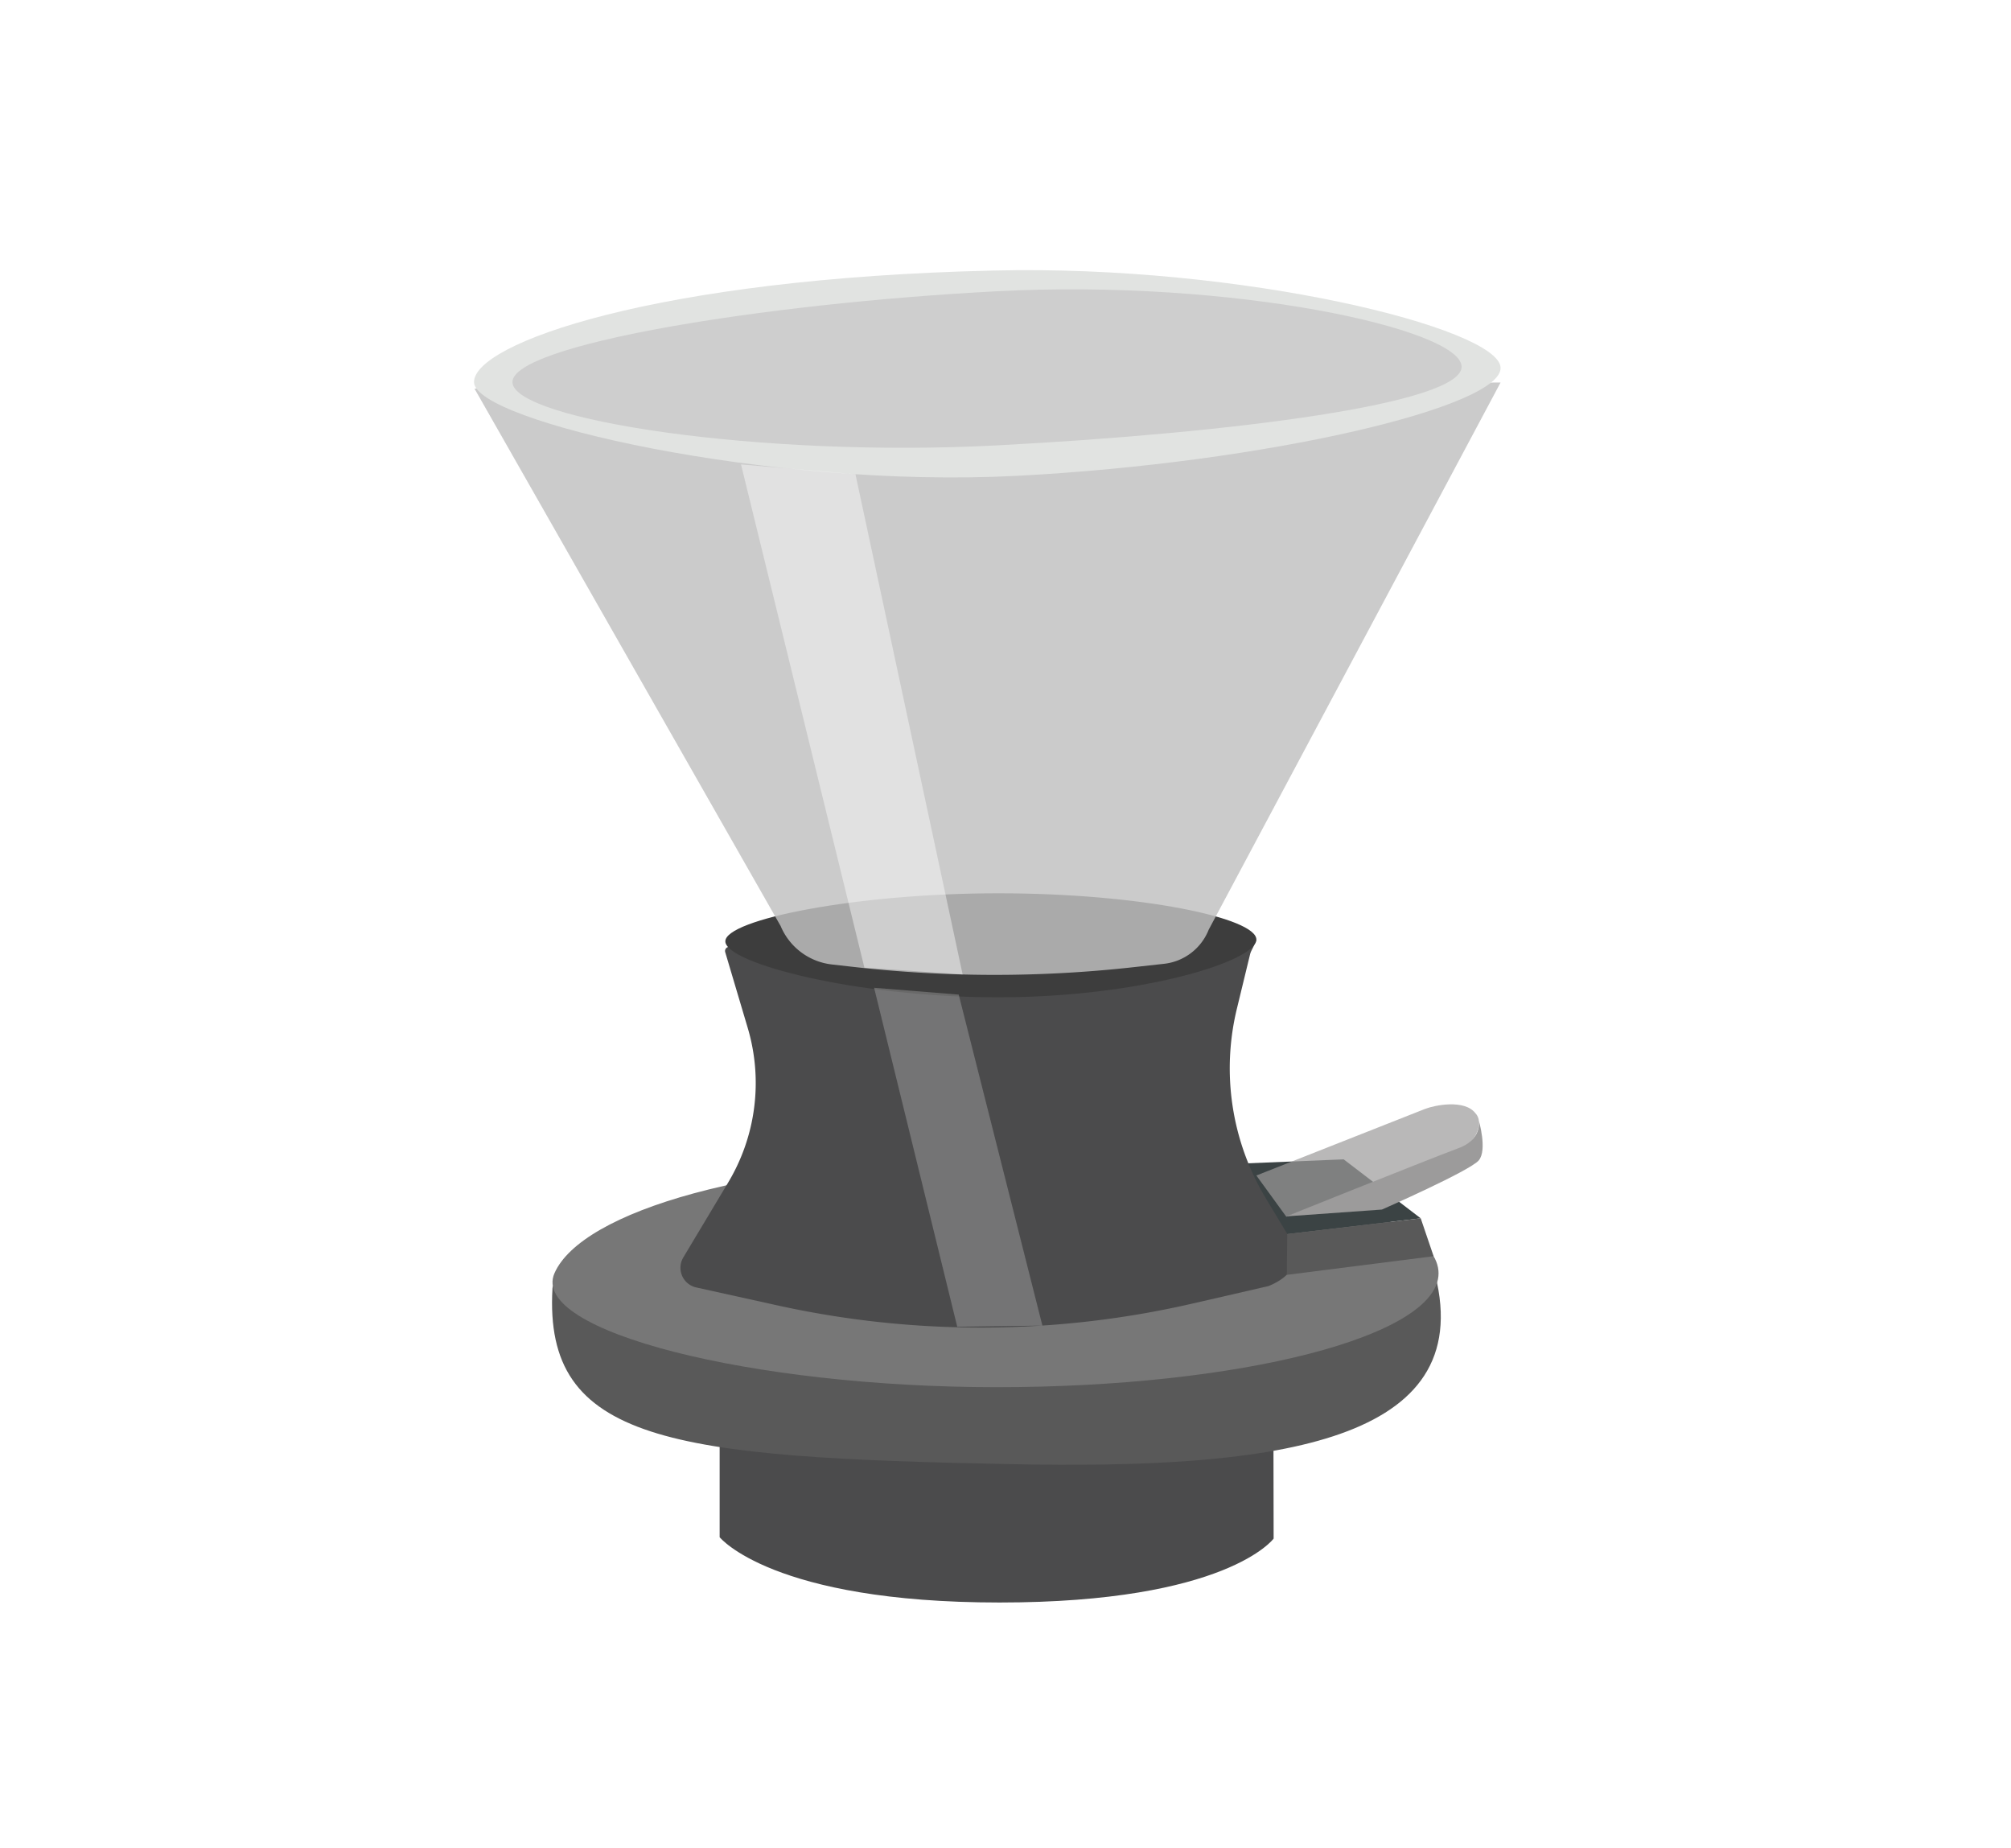<svg xmlns="http://www.w3.org/2000/svg" viewBox="0 0 215.59 198.12"><defs><style>.cls-1,.cls-12,.cls-13{fill:#fff;}.cls-2{fill:#4b4b4c;}.cls-3{fill:#595959;}.cls-4{fill:#777;}.cls-5{fill:#3b4344;}.cls-6,.cls-7{fill:#9c9b9b;}.cls-6{opacity:0.7;}.cls-8{fill:#3d3d3d;}.cls-9{fill:#c1c1c1;opacity:0.83;}.cls-10{fill:#e1e3e1;}.cls-11{fill:#cecece;}.cls-12{opacity:0.42;}.cls-13{opacity:0.23;}</style></defs><g id="Ebene_2" data-name="Ebene 2"><g id="Ebene_1-2" data-name="Ebene 1"><g id="Hario_Immersion_Dripper" data-name="Hario Immersion Dripper"><rect class="cls-1" width="215.59" height="198.12"/><path class="cls-2" d="M136.54,164.92s-5,6.85-29.39,6.85-30-7-30-7V153.72h59.37Z"/><path class="cls-3" d="M154.06,137.5c3.66,17.38-18.12,20-45.67,19.44-36.5-.72-50.13-2.35-49.16-18.86.19-3.23,19.2.07,46.76.07S153.39,134.33,154.06,137.5Z"/><path class="cls-4" d="M154.22,136.48c0,6.74-21.22,12.21-47.39,12.21s-50.09-6-47.39-12.21c2.87-6.58,21.22-12.21,47.39-12.21S154.22,129.74,154.22,136.48Z"/><polygon class="cls-5" points="152.31 130.59 137.57 132.33 133.07 124.72 144.05 124.27 152.31 130.59"/><path class="cls-6" d="M152.78,118.86,134.69,126l3.21,4.42,19-7.47c1.26-.55,2.23-2.65,1.27-3.63C157,117.81,153.82,118.46,152.78,118.86Z"/><path class="cls-7" d="M137.9,130.38l10.25-.73s9.47-4.16,10.39-5.28,0-4.25,0-4.25.4,2.08-2.31,3C152.86,124.38,139.07,129.92,137.9,130.38Z"/><path class="cls-2" d="M136,137.85l-8.13,1.87a101.28,101.28,0,0,1-44.54.2L74.64,138a2.16,2.16,0,0,1-1.39-3.21l4.79-8a20.74,20.74,0,0,0,2.12-16.61l-2.41-8.11a.44.44,0,0,1,.53-.56l9,3a89.91,89.91,0,0,0,36.12.74l11.28-4.5c-.38,1-.55,1.09-.67,1.56L132.63,108a27.06,27.06,0,0,0,3.06,20.42l2.52,4.19C139.44,134.67,139,136.6,136,137.85Z"/><path class="cls-8" d="M134.69,100.71c0,2.32-12.41,6.19-27.69,6.19s-29.24-3.67-29.24-6,14-5.15,29.27-5.15S134.69,98.4,134.69,100.71Z"/><polygon class="cls-3" points="153.69 134.65 137.95 136.65 138 132.28 152.31 130.59 153.69 134.65"/><path class="cls-9" d="M160.87,41l-110,.66,32.82,57.6a6.78,6.78,0,0,0,5.5,4.12l2.21.25a134.6,134.6,0,0,0,29.76.08l3.62-.4a5.84,5.84,0,0,0,4.8-3.66Z"/><path class="cls-10" d="M160.87,39.39c.22,4.22-25.07,10.21-51.79,11.61S51,45.17,50.82,41s19.51-11.18,55.64-12C133.21,28.34,160.64,35.17,160.87,39.39Z"/><path class="cls-11" d="M156.69,39.26c.21,4-24.45,7.15-49.83,8.48S55.15,45,54.94,41s26.53-8.45,51.92-9.78S156.48,35.25,156.69,39.26Z"/><polygon class="cls-12" points="79.44 49.78 91.71 50.83 103.2 104.45 92.67 103.73 79.44 49.78"/><polygon class="cls-13" points="93.71 105.88 102.78 106.61 111.75 142.09 102.62 142.21 93.71 105.88"/></g></g></g></svg>